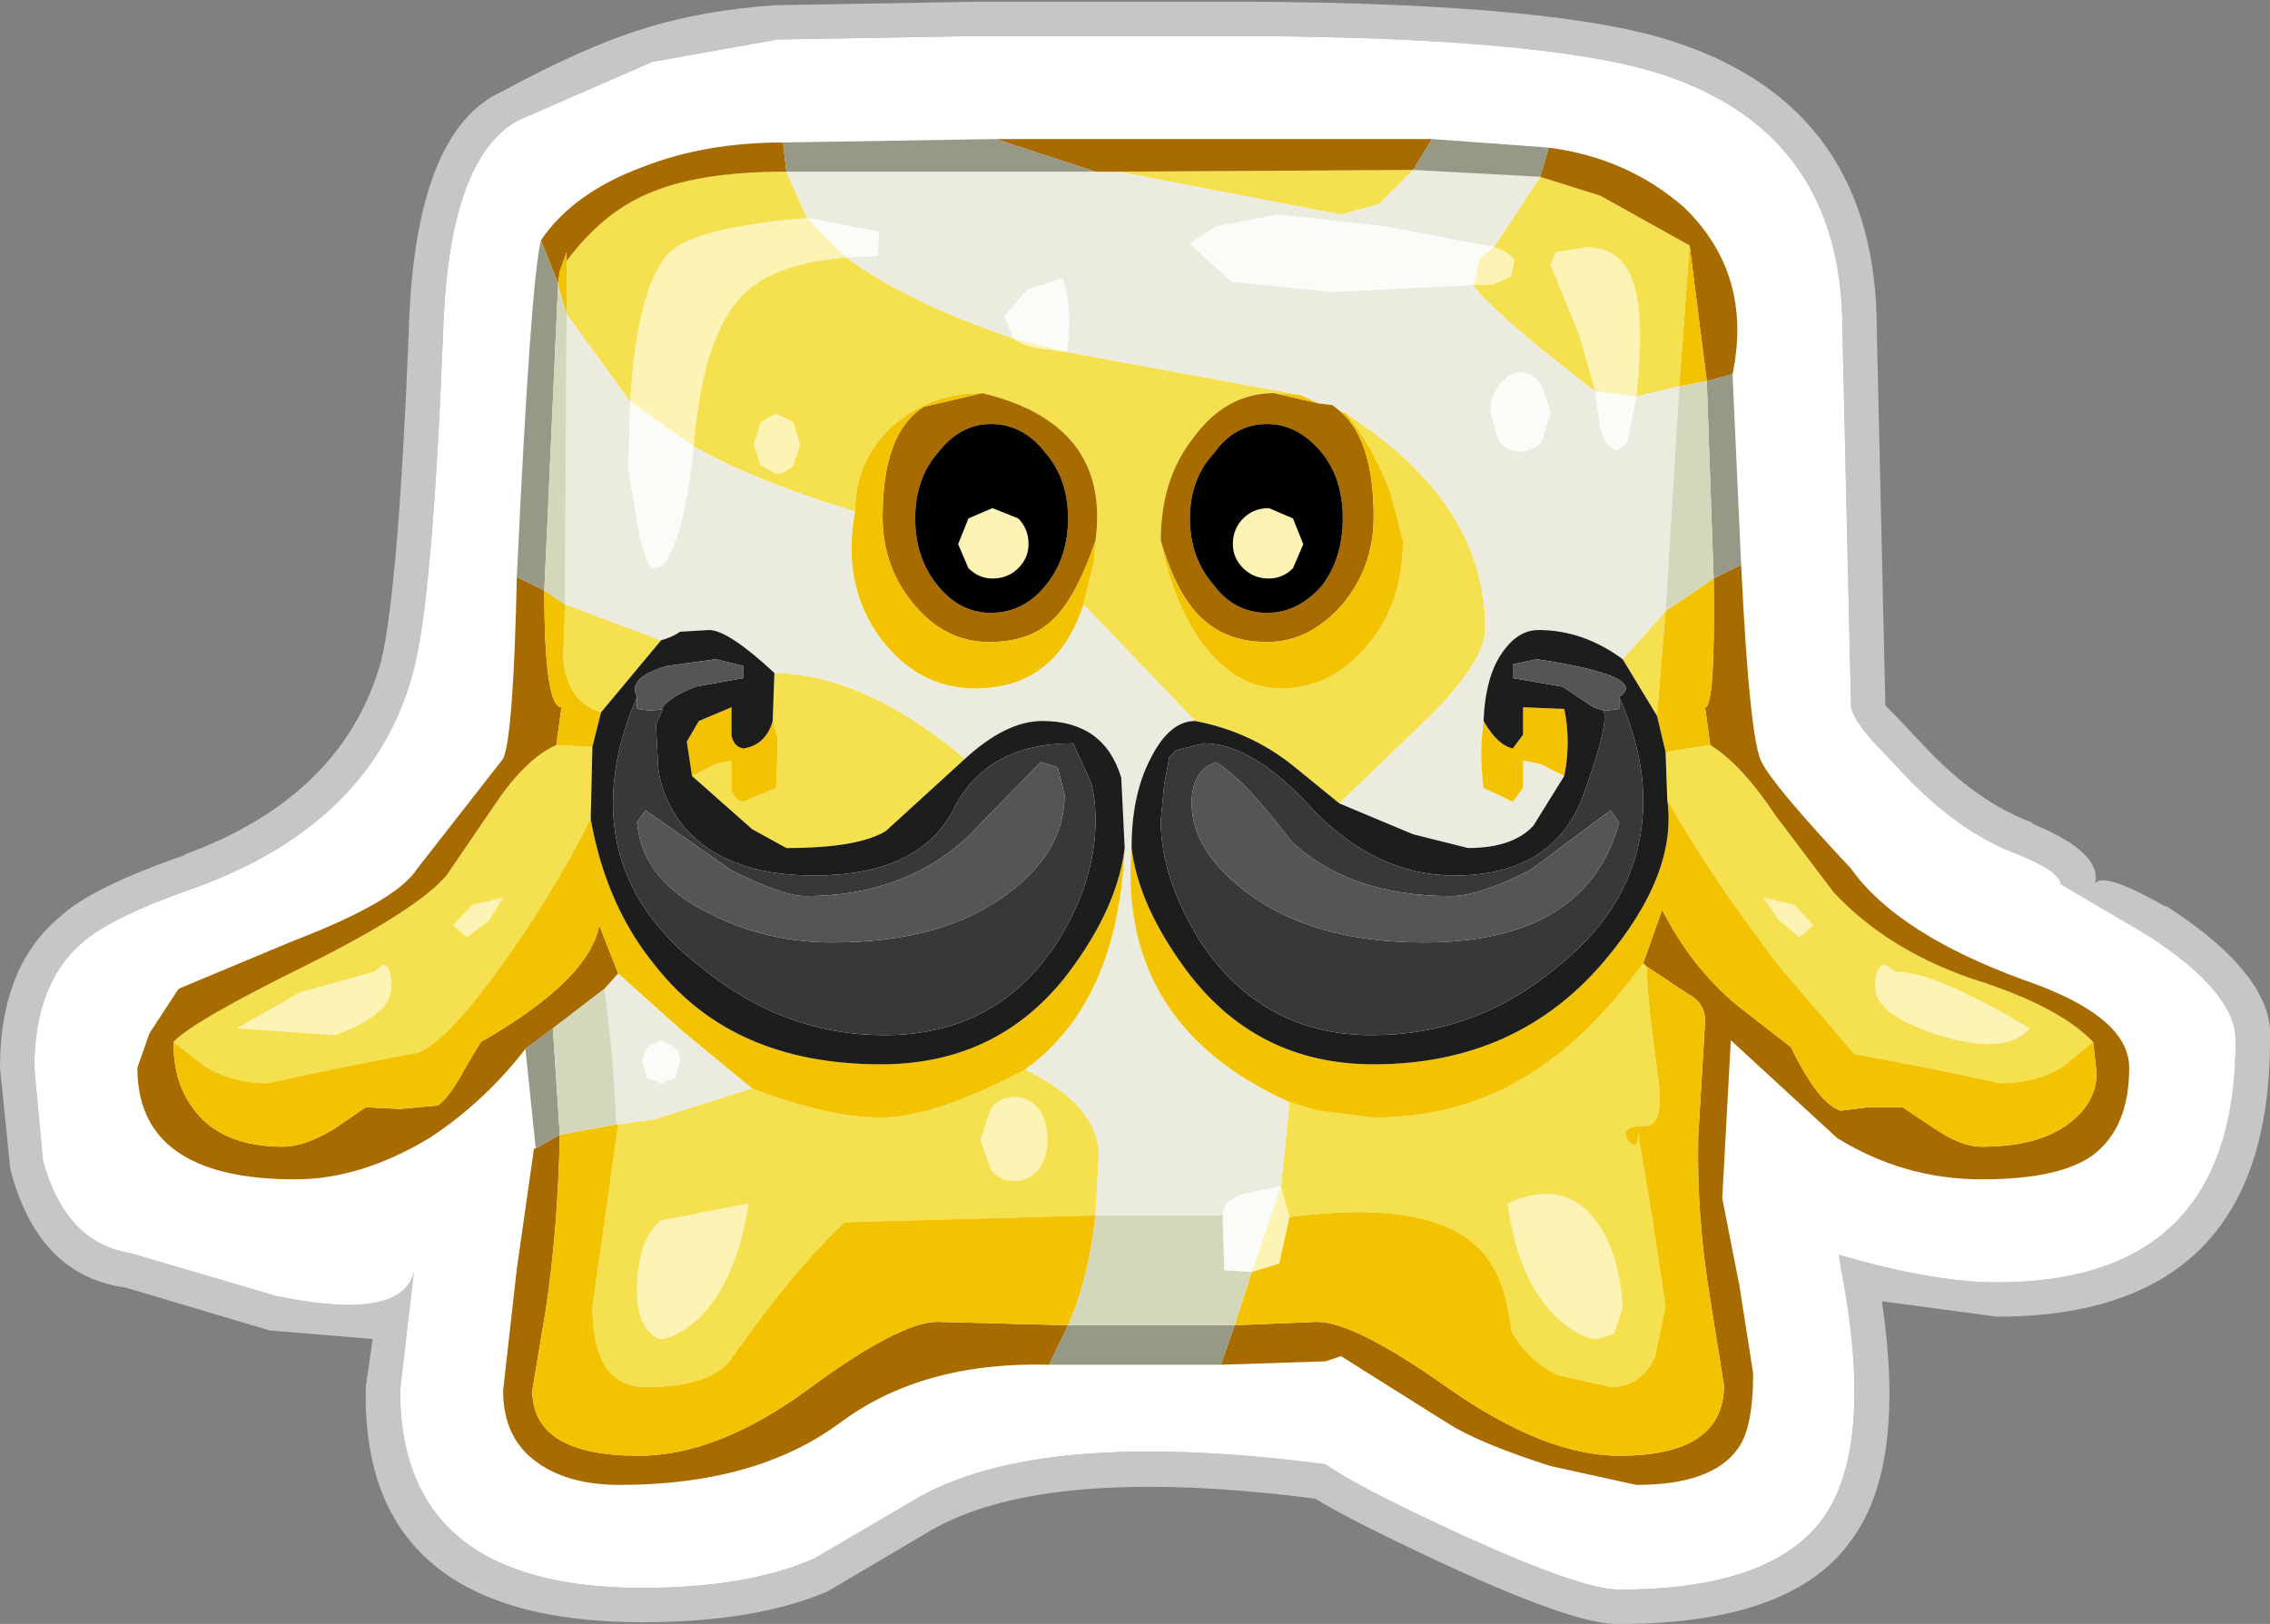 <?xml version="1.0" encoding="UTF-8" standalone="no"?>
<svg xmlns:ffdec="https://www.free-decompiler.com/flash" xmlns:xlink="http://www.w3.org/1999/xlink" ffdec:objectType="shape" height="47.3px" width="66.1px" xmlns="http://www.w3.org/2000/svg">
  <rect width="100%" height="100%" fill="#808080" stroke="none"/>
  <g transform="matrix(1.0, 0.0, 0.0, 1.0, 33.0, 23.65)">
    <path d="M-4.55 -22.6 L-10.35 -22.5 -14.0 -21.85 -17.9 -20.15 Q-19.95 -19.05 -20.1 -13.9 -20.4 -6.3 -20.95 -4.15 -22.1 0.3 -27.3 2.2 -29.75 3.05 -30.6 3.8 -32.0 5.0 -32.0 7.45 L-31.75 10.15 Q-31.1 12.55 -29.2 12.85 L-24.95 14.1 Q-21.3 14.85 -20.95 13.4 L-21.35 16.85 Q-21.35 22.6 -14.3 22.6 -11.25 22.6 -9.3 21.75 L-6.4 20.05 Q-2.8 17.9 5.6 19.0 6.5 19.65 9.55 21.05 13.05 22.65 14.15 22.65 18.6 22.65 20.1 20.55 21.6 18.4 20.6 13.25 L20.55 12.9 Q23.3 13.7 25.15 13.7 32.1 13.7 32.1 6.65 32.1 5.25 29.55 3.6 L27.0 2.1 Q27.0 1.75 25.8 1.25 24.0 0.6 22.3 -1.25 L21.5 -2.1 Q20.9 -2.8 20.9 -3.1 L20.65 -14.05 Q20.65 -19.7 15.5 -21.45 12.25 -22.55 3.4 -22.6 L2.55 -22.6 -4.55 -22.6 M-4.55 -23.6 L2.55 -23.6 2.6 -23.6 3.4 -23.6 Q12.5 -23.55 15.85 -22.4 21.65 -20.45 21.65 -14.05 L21.9 -3.1 22.25 -2.75 23.0 -1.95 23.05 -1.9 Q24.55 -0.3 26.15 0.3 L26.2 0.35 Q28.25 1.2 28.0 2.1 28.2 1.7 30.05 2.75 L30.1 2.75 Q33.25 4.8 33.1 6.65 33.1 14.7 25.15 14.7 L21.8 14.25 Q22.5 19.0 20.95 21.15 19.25 23.65 14.15 23.65 12.95 23.7 9.15 21.95 6.35 20.65 5.3 20.0 -2.5 19.0 -5.85 20.9 L-8.9 22.7 Q-11.0 23.6 -14.3 23.6 -22.45 23.6 -22.35 16.85 L-22.35 16.75 -22.15 15.35 -25.15 15.1 -29.35 13.85 Q-31.9 13.5 -32.7 10.4 L-33.0 7.45 Q-33.0 4.5 -31.25 3.05 -30.35 2.2 -27.6 1.25 L-27.65 1.25 Q-23.0 -0.45 -21.9 -4.4 -21.4 -6.5 -21.1 -13.9 -20.95 -19.85 -18.35 -21.0 -15.95 -22.3 -14.3 -22.8 -12.6 -23.35 -10.4 -23.5 L-10.35 -23.5 -4.55 -23.6" fill="#c6c6c6" fill-rule="evenodd" stroke="none"/>
    <path d="M-4.55 -22.6 L2.55 -22.6 3.4 -22.6 Q12.25 -22.55 15.5 -21.45 20.65 -19.7 20.65 -14.05 L20.9 -3.1 Q20.9 -2.8 21.5 -2.1 L22.3 -1.25 Q24.0 0.6 25.8 1.25 27.0 1.75 27.0 2.1 L29.55 3.6 Q32.1 5.25 32.1 6.65 32.1 13.7 25.15 13.7 23.3 13.7 20.55 12.9 L20.6 13.25 Q21.6 18.4 20.1 20.55 18.6 22.65 14.15 22.65 13.05 22.65 9.55 21.05 6.5 19.65 5.6 19.0 -2.8 17.9 -6.4 20.05 L-9.3 21.75 Q-11.25 22.6 -14.3 22.6 -21.35 22.6 -21.35 16.85 L-20.95 13.4 Q-21.3 14.85 -24.95 14.1 L-29.2 12.85 Q-31.1 12.55 -31.75 10.15 L-32.0 7.45 Q-32.0 5.0 -30.6 3.8 -29.75 3.05 -27.3 2.2 -22.1 0.3 -20.95 -4.15 -20.4 -6.3 -20.1 -13.9 -19.95 -19.05 -17.9 -20.15 L-14.0 -21.85 -10.35 -22.5 -4.55 -22.6" fill="#ffffff" fill-rule="evenodd" stroke="none"/>
    <path d="M10.5 -16.45 Q11.0 -16.3 11.1 -16.05 L11.0 -15.6 10.45 -15.35 9.9 -15.35 10.1 -16.15 10.5 -16.45 M13.45 -12.25 L13.0 -13.85 12.15 -15.95 12.3 -16.3 13.2 -16.45 Q14.2 -16.45 14.55 -15.45 14.9 -14.5 14.65 -12.1 L13.45 -12.25 M4.95 -7.8 L4.65 -7.1 Q4.35 -6.8 3.95 -6.8 3.5 -6.8 3.2 -7.1 2.9 -7.4 2.9 -7.8 2.9 -8.25 3.2 -8.55 3.5 -8.85 3.95 -8.85 L4.65 -8.55 4.95 -7.8 M26.1 6.3 Q25.45 7.1 23.45 6.5 21.6 5.9 21.6 5.1 21.6 4.45 21.9 4.45 L22.2 4.65 Q23.35 4.65 26.1 6.3 M18.35 2.5 L19.25 2.7 19.8 3.3 19.4 3.65 18.8 3.15 18.35 2.5 M10.9 11.4 Q12.8 10.55 13.75 12.35 14.2 13.3 14.25 14.45 L14.0 15.2 13.5 15.35 Q13.05 15.35 12.35 14.75 11.2 13.65 10.9 11.4 M4.3 10.9 L4.55 11.8 4.25 13.15 3.45 13.4 4.3 10.9 M-9.5 -17.3 L-8.35 -16.15 Q-10.1 -16.0 -10.95 -15.4 -12.5 -14.4 -12.8 -10.65 L-14.65 -11.95 Q-14.45 -15.4 -13.45 -16.35 -12.6 -17.05 -9.5 -17.3 M-3.5 -13.8 L-1.95 -13.4 -2.75 -13.5 Q-3.3 -13.6 -3.5 -13.8 M-9.7 -10.7 L-9.9 -10.1 Q-10.15 -9.85 -10.4 -9.85 L-10.85 -10.1 -11.05 -10.7 -10.85 -11.35 -10.4 -11.6 -9.9 -11.35 -9.7 -10.7 M-3.05 -7.8 Q-3.05 -7.4 -3.35 -7.1 -3.65 -6.8 -4.1 -6.8 -4.5 -6.8 -4.8 -7.1 L-5.1 -7.8 -4.8 -8.55 -4.1 -8.85 -3.35 -8.55 Q-3.05 -8.25 -3.05 -7.8 M-2.5 9.55 Q-2.5 10.05 -2.75 10.4 -3.05 10.75 -3.45 10.75 -3.9 10.75 -4.15 10.4 L-4.45 9.55 -4.15 8.65 Q-3.9 8.3 -3.45 8.3 -3.05 8.3 -2.75 8.65 -2.5 9.0 -2.5 9.55 M-18.35 2.5 L-18.75 3.15 -19.4 3.65 -19.8 3.3 -19.25 2.7 -18.35 2.5 M-11.2 11.4 Q-11.55 13.65 -12.65 14.75 -13.35 15.35 -13.8 15.35 -14.45 15.05 -14.45 13.95 -14.45 12.45 -13.75 11.9 L-11.2 11.4 M-26.1 6.3 L-24.25 5.25 -22.1 4.65 -21.85 4.45 Q-21.6 4.45 -21.6 5.1 -21.6 5.9 -23.25 6.5 L-26.1 6.3" fill="#fcf3b4" fill-rule="evenodd" stroke="none"/>
    <path d="M9.9 -15.35 L10.45 -15.35 11.0 -15.6 11.1 -16.05 Q11.0 -16.3 10.5 -16.45 L11.85 -18.5 13.6 -17.95 16.2 -16.5 15.9 -12.4 14.65 -12.1 Q14.9 -14.5 14.55 -15.45 14.2 -16.45 13.2 -16.45 L12.3 -16.3 12.15 -15.95 13.0 -13.85 13.45 -12.25 Q10.45 -14.55 9.9 -15.35 M8.15 -18.7 L7.15 -17.7 6.05 -17.4 -0.45 -18.65 8.15 -18.7 M-10.1 -18.65 L-9.5 -17.3 Q-12.6 -17.05 -13.45 -16.35 -14.45 -15.4 -14.65 -11.95 L-16.5 -14.5 -16.5 -16.05 Q-15.45 -17.45 -14.15 -18.0 -12.7 -18.65 -10.1 -18.65 M-8.35 -16.15 Q-6.6 -14.85 -3.5 -13.8 -3.3 -13.6 -2.75 -13.5 L-1.95 -13.4 4.85 -12.15 4.1 -12.2 Q2.7 -12.2 1.75 -10.9 0.8 -9.7 0.8 -7.9 1.15 -6.15 1.95 -5.0 2.95 -3.6 4.3 -3.6 5.8 -3.6 6.85 -4.9 7.85 -6.1 7.85 -7.9 L7.5 -9.25 Q7.0 -10.6 6.2 -11.6 10.25 -9.0 10.25 -5.35 10.25 -4.45 8.75 -2.9 L6.0 -0.25 4.65 -1.35 Q3.4 -2.35 1.8 -2.65 L-1.45 -6.05 -1.15 -7.3 -1.1 -7.9 Q-0.65 -11.3 -4.4 -12.2 -5.95 -12.2 -7.05 -11.2 -8.1 -10.2 -8.1 -8.75 -11.05 -9.65 -12.8 -10.65 -12.5 -14.4 -10.95 -15.4 -10.1 -16.0 -8.35 -16.15 M14.25 -4.45 L15.5 -5.85 15.25 -2.8 14.25 -4.45 M15.55 -0.35 L15.5 -1.75 16.8 -1.95 Q17.7 -1.4 18.7 0.1 L20.4 2.35 Q21.95 4.0 24.4 4.85 26.95 5.65 27.95 6.7 L27.1 7.4 Q26.3 7.9 25.25 7.9 L23.1 7.45 21.0 7.05 18.85 4.55 Q16.75 1.8 15.55 -0.35 M14.85 4.4 L14.95 4.5 Q14.95 5.35 15.3 7.85 15.45 9.15 14.9 9.15 L14.7 9.15 Q14.2 9.2 14.4 9.55 14.7 9.95 14.7 9.35 L15.1 11.75 15.5 14.4 15.2 15.85 Q14.8 16.75 13.9 16.75 L12.35 16.4 Q11.45 15.95 11.0 15.1 10.85 13.6 10.15 12.8 8.75 11.25 4.55 11.8 L4.3 10.9 4.55 8.45 5.4 8.7 7.0 8.9 Q9.9 8.9 12.1 7.25 13.45 6.3 14.85 4.4 M26.1 6.3 Q23.35 4.65 22.2 4.65 L21.9 4.45 Q21.6 4.45 21.6 5.1 21.6 5.9 23.45 6.5 25.45 7.1 26.1 6.3 M18.35 2.5 L18.8 3.15 19.4 3.65 19.8 3.3 19.25 2.7 18.35 2.5 M10.9 11.4 Q11.2 13.65 12.35 14.75 13.05 15.35 13.5 15.35 L14.0 15.2 14.25 14.45 Q14.2 13.3 13.75 12.35 12.8 10.55 10.9 11.4 M-9.7 -10.7 L-9.9 -11.35 -10.4 -11.6 -10.85 -11.35 -11.05 -10.7 -10.85 -10.1 -10.4 -9.85 Q-10.15 -9.85 -9.9 -10.1 L-9.7 -10.7 M-16.55 -6.05 L-13.75 -5.0 -15.5 -2.9 Q-16.5 -3.2 -16.6 -4.5 L-16.55 -6.05 M-10.45 -4.05 Q-7.8 -4.0 -4.9 -1.55 L-7.2 0.55 Q-8.0 1.05 -10.1 1.05 L-11.1 0.5 -12.85 -1.05 -12.15 -1.4 -11.7 -1.5 -11.7 -0.7 Q-11.65 -0.35 -11.35 -0.3 L-10.4 -0.7 -10.35 -2.15 -10.5 -2.65 -10.45 -4.05 M-3.15 7.5 Q-1.1 8.5 -1.0 9.9 L-1.1 11.75 -8.4 11.95 Q-9.9 13.35 -11.65 15.85 -12.2 16.75 -14.2 16.75 -15.75 16.75 -15.75 14.4 L-15.35 11.6 -15.0 9.1 -13.95 8.95 -11.1 8.05 Q-8.9 8.9 -7.35 8.9 -5.8 8.9 -3.15 7.5 M-16.8 -1.95 L-15.75 -1.9 -15.8 0.2 Q-16.95 2.5 -18.6 4.75 -20.3 7.05 -21.05 7.05 L-23.1 7.45 -25.2 7.9 Q-26.25 7.9 -27.05 7.4 L-27.95 6.7 Q-27.4 6.1 -24.05 4.45 -20.85 2.85 -20.0 1.85 L-18.6 -0.2 Q-17.7 -1.55 -16.8 -1.95 M-2.5 9.55 Q-2.5 9.0 -2.75 8.65 -3.05 8.3 -3.45 8.3 -3.9 8.3 -4.15 8.65 L-4.45 9.55 -4.15 10.4 Q-3.9 10.75 -3.45 10.75 -3.05 10.75 -2.75 10.4 -2.5 10.05 -2.5 9.55 M-18.35 2.5 L-19.25 2.7 -19.8 3.3 -19.4 3.65 -18.75 3.15 -18.35 2.5 M-11.2 11.4 L-13.75 11.9 Q-14.45 12.45 -14.45 13.95 -14.45 15.05 -13.8 15.35 -13.35 15.35 -12.65 14.75 -11.55 13.65 -11.2 11.4 M-26.1 6.3 L-23.25 6.5 Q-21.6 5.9 -21.6 5.1 -21.6 4.45 -21.85 4.45 L-22.1 4.65 -24.25 5.25 -26.1 6.3" fill="#f5e050" fill-rule="evenodd" stroke="none"/>
    <path d="M9.9 -15.35 Q10.45 -14.55 13.45 -12.25 L13.6 -11.2 Q13.75 -10.65 14.0 -10.55 14.2 -10.5 14.4 -10.85 L14.65 -12.1 15.9 -12.4 15.5 -5.85 14.25 -4.45 Q13.1 -5.3 11.8 -5.3 11.2 -5.3 10.75 -4.65 10.25 -3.95 10.2 -2.65 L10.15 -2.15 Q10.1 -1.45 10.2 -0.7 L11.05 -0.3 11.35 -0.7 11.35 -1.5 11.85 -1.4 12.55 -1.05 11.65 0.4 Q11.05 1.05 9.75 1.05 L8.15 0.65 6.0 -0.25 8.75 -2.9 Q10.25 -4.45 10.25 -5.35 10.25 -9.0 6.2 -11.6 L6.05 -11.65 5.8 -11.85 5.4 -11.9 4.85 -12.15 -1.95 -13.4 Q-1.75 -14.45 -2.05 -15.55 L-3.1 -15.2 -3.75 -14.45 -3.5 -13.8 Q-6.6 -14.85 -8.35 -16.15 L-7.45 -16.2 -7.4 -16.9 -9.5 -17.3 -10.1 -18.65 -1.1 -18.65 -0.45 -18.65 6.05 -17.4 7.15 -17.7 8.15 -18.7 11.85 -18.5 10.5 -16.45 7.35 -17.05 4.2 -17.4 2.4 -17.05 1.65 -16.55 2.85 -15.45 5.8 -15.15 9.9 -15.35 M12.15 -11.65 L11.9 -12.4 Q11.65 -12.8 11.25 -12.8 10.9 -12.8 10.65 -12.4 10.4 -12.1 10.4 -11.65 L10.65 -10.8 Q10.9 -10.5 11.25 -10.5 11.65 -10.5 11.9 -10.8 L12.15 -11.65 M1.8 -2.65 Q1.05 -2.65 0.5 -1.55 -0.05 -0.5 -0.05 1.05 -0.45 6.2 4.55 8.45 L4.3 10.9 3.1 11.15 Q2.6 11.4 2.6 11.75 L-1.1 11.75 -1.0 9.9 Q-1.1 8.5 -3.15 7.5 -0.45 5.55 -0.25 1.05 L-0.35 -1.0 Q-0.85 -2.65 -2.65 -2.65 -3.7 -2.65 -4.9 -1.55 -7.8 -4.0 -10.45 -4.05 -11.8 -5.3 -12.35 -5.3 L-13.2 -5.25 Q-13.4 -5.1 -13.75 -5.0 L-16.55 -6.05 -16.5 -14.5 -14.65 -11.95 -14.7 -9.95 -14.4 -8.2 Q-14.2 -7.2 -14.0 -7.1 L-13.75 -7.15 Q-13.1 -7.8 -12.8 -10.65 -11.05 -9.65 -8.1 -8.75 -8.5 -6.6 -7.35 -5.05 -6.25 -3.6 -4.6 -3.6 -2.25 -3.6 -1.45 -6.05 L1.8 -2.65 M-15.0 9.1 L-15.05 9.1 Q-15.15 6.95 -15.4 5.15 L-15.0 4.7 -13.1 6.4 -11.1 8.05 -13.95 8.95 -15.0 9.1 M-13.2 7.25 Q-13.2 7.0 -13.35 6.85 L-13.75 6.65 -14.15 6.85 -14.3 7.25 -14.15 7.75 -13.75 7.9 -13.35 7.75 -13.2 7.25" fill="#ebecdf" fill-rule="evenodd" stroke="none"/>
    <path d="M10.5 -16.45 L10.1 -16.15 9.9 -15.35 5.8 -15.15 2.85 -15.45 1.65 -16.55 2.4 -17.05 4.2 -17.4 7.35 -17.05 10.5 -16.45 M12.15 -11.65 L11.9 -10.8 Q11.65 -10.5 11.25 -10.5 10.9 -10.5 10.65 -10.8 L10.4 -11.65 Q10.4 -12.1 10.65 -12.4 10.9 -12.8 11.25 -12.8 11.65 -12.8 11.9 -12.4 L12.15 -11.65 M-9.5 -17.3 L-7.4 -16.9 -7.45 -16.2 -8.35 -16.15 -9.5 -17.3 M-3.5 -13.8 L-3.75 -14.45 -3.1 -15.2 -2.05 -15.55 Q-1.75 -14.45 -1.95 -13.4 L-3.5 -13.8 M14.65 -12.1 L14.4 -10.85 Q14.2 -10.5 14.0 -10.55 13.75 -10.65 13.6 -11.2 L13.45 -12.25 14.65 -12.1 M2.6 11.75 Q2.6 11.4 3.1 11.15 L4.3 10.9 3.45 13.4 2.65 13.35 2.6 11.75 M-14.65 -11.95 L-12.8 -10.65 Q-13.1 -7.8 -13.75 -7.15 L-14.0 -7.1 Q-14.2 -7.2 -14.4 -8.2 L-14.7 -9.95 -14.65 -11.95 M-13.2 7.25 L-13.35 7.75 -13.75 7.9 -14.15 7.75 -14.3 7.25 -14.15 6.85 -13.75 6.65 -13.35 6.85 Q-13.2 7.0 -13.2 7.25" fill="#fbfcf8" fill-rule="evenodd" stroke="none"/>
    <path d="M16.2 -16.5 L13.6 -17.95 11.85 -18.5 12.1 -19.35 Q14.4 -19.05 16.05 -17.6 18.05 -15.65 17.45 -12.75 L16.7 -12.55 16.2 -16.5 M-0.45 -18.65 L-1.1 -18.65 -4.0 -19.6 8.7 -19.6 8.15 -18.7 -0.45 -18.65 M5.4 -11.9 L5.8 -11.85 6.05 -11.65 Q7.0 -10.8 7.0 -8.6 7.0 -7.1 6.05 -6.0 5.1 -4.95 3.9 -4.95 2.8 -4.95 2.1 -5.55 1.3 -6.2 0.8 -7.9 0.8 -9.7 1.75 -10.9 2.7 -12.2 4.1 -12.2 L5.4 -11.9 M6.1 -8.55 Q6.1 -9.7 5.5 -10.45 4.8 -11.3 3.9 -11.3 2.95 -11.3 2.35 -10.45 1.65 -9.7 1.65 -8.55 1.65 -7.4 2.35 -6.6 2.95 -5.8 3.9 -5.8 4.8 -5.8 5.5 -6.6 6.1 -7.4 6.1 -8.55 M16.9 -6.8 L17.7 -7.2 Q17.95 -2.05 18.3 -1.45 18.65 -0.75 20.9 1.65 22.25 3.55 25.95 4.9 29.0 5.95 29.0 7.45 29.0 9.15 28.0 9.95 27.05 10.7 24.7 10.7 22.45 10.7 20.5 9.5 L17.4 6.65 17.15 11.25 17.65 13.8 18.05 16.35 Q18.05 17.95 17.6 18.55 16.85 19.6 14.65 19.6 L12.15 19.05 Q10.1 18.4 9.15 17.8 L6.05 15.85 5.6 16.0 2.55 16.1 2.95 14.95 5.35 14.85 Q6.45 14.85 9.2 16.8 12.0 18.75 14.15 18.75 17.2 18.75 17.2 16.7 L16.8 14.2 Q16.4 11.8 16.45 9.45 L16.65 6.1 Q16.65 5.55 16.15 5.3 L14.95 4.5 14.85 4.4 15.4 2.85 Q16.35 4.7 17.8 5.8 L19.15 6.85 Q19.95 8.5 20.6 8.7 L21.4 8.6 22.4 8.6 23.3 9.2 Q24.1 9.75 24.7 9.75 26.55 9.75 27.45 8.9 28.05 8.35 28.05 7.6 L27.95 6.7 Q26.95 5.65 24.4 4.85 21.95 4.0 20.4 2.35 L18.7 0.1 Q17.7 -1.4 16.8 -1.95 L16.65 -3.05 Q16.95 -3.05 16.9 -6.8 M-1.9 14.95 L-2.45 16.1 Q-6.15 16.0 -8.55 17.8 -11.0 19.6 -14.95 19.6 -16.45 19.6 -17.35 18.95 -18.35 18.25 -18.35 16.85 L-17.95 13.3 -17.45 9.8 -17.4 9.8 -16.7 9.4 Q-16.75 12.1 -17.1 14.45 L-17.5 16.85 Q-17.5 18.75 -14.4 18.75 -12.1 18.75 -9.45 16.8 -6.8 14.85 -5.7 14.85 L-1.9 14.95 M-17.25 -16.65 Q-16.3 -18.05 -14.25 -18.8 -12.45 -19.5 -10.2 -19.5 L-10.1 -18.65 Q-12.7 -18.65 -14.15 -18.0 -15.45 -17.45 -16.5 -16.05 L-16.5 -16.3 -16.7 -15.75 -16.75 -15.4 -17.25 -16.65 M-16.9 6.3 L-17.7 6.9 Q-18.9 8.45 -20.5 9.5 -22.5 10.7 -24.4 10.7 -29.0 10.7 -29.0 7.45 L-28.65 6.45 -27.8 5.15 -24.45 3.75 Q-21.45 2.6 -20.85 1.65 L-18.35 -1.55 Q-18.05 -2.2 -17.95 -6.85 L-17.15 -6.45 Q-17.15 -3.05 -16.65 -3.05 L-16.8 -1.95 Q-17.7 -1.55 -18.6 -0.2 L-20.0 1.85 Q-20.85 2.85 -24.05 4.45 -27.4 6.1 -27.95 6.7 -27.95 7.85 -27.4 8.6 -26.6 9.75 -24.75 9.75 -24.15 9.75 -23.3 9.25 L-22.35 8.6 -21.35 8.65 -20.25 8.55 Q-19.9 8.3 -19.45 7.45 L-19.0 6.7 Q-15.85 4.9 -15.55 3.3 L-15.0 4.7 -15.4 5.15 -16.9 6.3 M-1.9 -8.55 Q-1.9 -9.7 -2.55 -10.45 -3.2 -11.3 -4.15 -11.3 -5.05 -11.3 -5.7 -10.45 -6.35 -9.7 -6.35 -8.55 -6.35 -7.4 -5.7 -6.6 -5.05 -5.8 -4.15 -5.8 -3.2 -5.8 -2.55 -6.6 -1.9 -7.4 -1.9 -8.55 M-4.4 -12.2 Q-0.65 -11.3 -1.1 -7.9 -1.7 -6.15 -2.4 -5.55 -3.05 -4.95 -4.2 -4.95 -5.45 -4.95 -6.35 -6.0 -7.3 -7.1 -7.3 -8.6 -7.3 -11.05 -6.1 -11.8 L-4.4 -12.2" fill="#a86b00" fill-rule="evenodd" stroke="none"/>
    <path d="M16.7 -12.55 L17.45 -12.75 17.7 -7.2 16.9 -6.8 16.7 -12.55 M12.1 -19.35 L11.85 -18.5 8.15 -18.7 8.7 -19.6 12.1 -19.35 M-1.1 -18.65 L-10.1 -18.65 -10.2 -19.5 -4.0 -19.6 -1.1 -18.65 M2.95 14.95 L2.55 16.1 -2.45 16.1 -1.9 14.95 2.95 14.95 M-16.7 9.4 L-17.4 9.8 -17.7 6.9 -16.9 6.3 -16.7 9.4 M-17.25 -16.65 L-16.75 -15.4 -16.75 -15.35 -17.15 -6.45 -17.95 -6.85 Q-17.55 -15.4 -17.25 -16.65" fill="#989886" fill-rule="evenodd" stroke="none"/>
    <path d="M15.9 -12.4 L16.2 -16.5 16.7 -12.55 15.9 -12.4 M4.85 -12.15 L5.4 -11.9 4.1 -12.2 4.85 -12.15 M6.05 -11.65 L6.2 -11.6 Q7.0 -10.6 7.5 -9.25 L7.85 -7.9 Q7.85 -6.1 6.85 -4.9 5.8 -3.6 4.3 -3.6 2.95 -3.6 1.95 -5.0 1.15 -6.15 0.8 -7.9 1.3 -6.2 2.1 -5.55 2.8 -4.95 3.9 -4.95 5.1 -4.95 6.05 -6.0 7.0 -7.1 7.0 -8.6 7.0 -10.8 6.05 -11.65 M12.55 -1.05 L11.85 -1.4 11.35 -1.5 11.35 -0.7 11.05 -0.3 10.2 -0.7 Q10.1 -1.45 10.15 -2.15 L10.2 -2.65 Q10.6 -1.95 11.05 -1.85 L11.35 -2.25 11.35 -3.05 12.55 -3.0 Q12.75 -2.05 12.55 -1.05 M-0.05 1.05 Q0.15 2.7 1.5 4.55 3.55 7.35 7.0 7.35 11.2 7.35 13.75 4.3 15.85 1.8 15.55 -0.35 16.75 1.8 18.85 4.55 L21.0 7.05 23.1 7.45 25.25 7.9 Q26.3 7.9 27.1 7.4 L27.95 6.7 28.05 7.6 Q28.05 8.35 27.45 8.9 26.55 9.75 24.7 9.75 24.1 9.75 23.3 9.2 L22.4 8.6 21.4 8.6 20.6 8.7 Q19.95 8.5 19.15 6.85 L17.8 5.8 Q16.35 4.7 15.4 2.85 L14.85 4.4 Q13.45 6.3 12.1 7.25 9.9 8.9 7.0 8.9 L5.4 8.7 4.55 8.45 Q-0.45 6.2 -0.05 1.05 M15.5 -1.75 L15.25 -2.8 15.5 -5.85 16.9 -6.8 Q16.95 -3.05 16.65 -3.05 L16.8 -1.95 15.5 -1.75 M14.95 4.5 L16.15 5.3 Q16.65 5.55 16.65 6.1 L16.45 9.45 Q16.4 11.8 16.8 14.2 L17.2 16.7 Q17.2 18.75 14.15 18.75 12.0 18.75 9.2 16.8 6.45 14.85 5.35 14.85 L2.95 14.95 3.45 13.4 4.25 13.15 4.55 11.8 Q8.75 11.25 10.15 12.8 10.85 13.6 11.0 15.1 11.45 15.95 12.35 16.4 L13.9 16.75 Q14.8 16.75 15.2 15.85 L15.5 14.4 15.1 11.75 14.7 9.35 Q14.7 9.95 14.4 9.55 14.2 9.2 14.7 9.15 L14.9 9.15 Q15.45 9.15 15.3 7.85 14.95 5.35 14.95 4.5 M-1.1 11.75 Q-1.3 13.6 -1.9 14.95 L-5.7 14.85 Q-6.8 14.85 -9.45 16.8 -12.1 18.75 -14.4 18.75 -17.5 18.75 -17.5 16.85 L-17.1 14.45 Q-16.75 12.1 -16.7 9.4 L-15.05 9.1 -15.0 9.1 -15.35 11.6 -15.75 14.4 Q-15.75 16.75 -14.2 16.75 -12.2 16.75 -11.65 15.85 -9.9 13.35 -8.4 11.95 L-1.1 11.75 M-16.75 -15.4 L-16.7 -15.75 -16.5 -16.3 -16.5 -16.05 -16.5 -14.5 -16.75 -15.35 -16.75 -15.4 M-0.25 1.05 Q-0.45 5.55 -3.15 7.5 -5.8 8.9 -7.35 8.9 -8.9 8.9 -11.1 8.05 L-13.1 6.4 -15.0 4.7 -15.55 3.3 Q-15.85 4.9 -19.0 6.7 L-19.45 7.45 Q-19.9 8.3 -20.25 8.55 L-21.35 8.65 -22.35 8.6 -23.3 9.25 Q-24.15 9.75 -24.75 9.75 -26.6 9.75 -27.4 8.6 -27.95 7.85 -27.95 6.7 L-27.05 7.4 Q-26.25 7.9 -25.2 7.9 L-23.1 7.45 -21.05 7.05 Q-20.3 7.05 -18.6 4.75 -16.95 2.5 -15.8 0.2 -15.35 2.75 -13.9 4.5 -11.65 7.35 -7.35 7.35 -3.8 7.35 -1.75 4.5 -0.45 2.7 -0.25 1.05 M-16.8 -1.95 L-16.65 -3.05 Q-17.15 -3.05 -17.15 -6.45 L-16.55 -6.05 -16.6 -4.5 Q-16.5 -3.2 -15.5 -2.9 L-15.75 -1.9 -16.8 -1.95 M-12.85 -1.05 L-13.0 -2.05 -12.65 -2.65 -11.7 -3.05 -11.7 -2.25 Q-11.65 -1.9 -11.35 -1.85 -10.7 -1.95 -10.5 -2.65 L-10.35 -2.15 -10.4 -0.7 -11.35 -0.3 Q-11.65 -0.35 -11.7 -0.7 L-11.7 -1.5 -12.15 -1.4 -12.85 -1.05 M-1.1 -7.9 L-1.15 -7.3 -1.45 -6.05 Q-2.25 -3.6 -4.6 -3.6 -6.25 -3.6 -7.35 -5.05 -8.5 -6.6 -8.1 -8.75 -8.1 -10.2 -7.05 -11.2 -5.95 -12.2 -4.4 -12.2 L-6.1 -11.8 Q-7.3 -11.05 -7.3 -8.6 -7.3 -7.1 -6.35 -6.0 -5.45 -4.95 -4.2 -4.95 -3.05 -4.95 -2.4 -5.55 -1.7 -6.15 -1.1 -7.9" fill="#f3c200" fill-rule="evenodd" stroke="none"/>
    <path d="M15.5 -5.85 L15.9 -12.4 16.7 -12.55 16.9 -6.8 15.5 -5.85 M3.45 13.4 L2.95 14.95 -1.9 14.95 Q-1.3 13.6 -1.1 11.75 L2.6 11.75 2.65 13.35 3.45 13.4 M-16.75 -15.35 L-16.5 -14.5 -16.55 -6.05 -17.15 -6.45 -16.75 -15.35 M-15.05 9.1 L-16.7 9.4 -16.9 6.3 -15.4 5.15 Q-15.15 6.95 -15.05 9.1" fill="#d5d7bb" fill-rule="evenodd" stroke="none"/>
    <path d="M6.1 -8.55 Q6.1 -7.4 5.5 -6.6 4.8 -5.8 3.9 -5.8 2.95 -5.8 2.35 -6.6 1.65 -7.4 1.65 -8.55 1.65 -9.7 2.35 -10.45 2.95 -11.3 3.9 -11.3 4.8 -11.3 5.5 -10.45 6.1 -9.7 6.1 -8.55 M4.95 -7.8 L4.65 -8.55 3.95 -8.85 Q3.5 -8.85 3.2 -8.55 2.9 -8.25 2.9 -7.8 2.9 -7.4 3.2 -7.1 3.5 -6.8 3.95 -6.8 4.35 -6.8 4.65 -7.1 L4.95 -7.8 M-1.9 -8.55 Q-1.9 -7.4 -2.55 -6.6 -3.2 -5.8 -4.15 -5.8 -5.05 -5.8 -5.7 -6.6 -6.35 -7.4 -6.35 -8.55 -6.35 -9.7 -5.7 -10.45 -5.05 -11.3 -4.15 -11.3 -3.2 -11.3 -2.55 -10.45 -1.9 -9.7 -1.9 -8.55 M-3.05 -7.8 Q-3.05 -8.25 -3.35 -8.55 L-4.1 -8.85 -4.8 -8.55 -5.1 -7.8 -4.8 -7.1 Q-4.5 -6.8 -4.1 -6.8 -3.65 -6.8 -3.35 -7.1 -3.05 -7.4 -3.05 -7.8" fill="#000000" fill-rule="evenodd" stroke="none"/>
    <path d="M6.0 -0.25 L8.15 0.65 9.75 1.05 Q11.05 1.05 11.65 0.4 L12.55 -1.05 Q12.75 -2.05 12.55 -3.0 L11.35 -3.05 11.35 -2.25 11.05 -1.85 Q10.6 -1.95 10.2 -2.65 10.25 -3.95 10.75 -4.65 11.2 -5.3 11.8 -5.3 13.1 -5.3 14.25 -4.45 L15.25 -2.8 15.5 -1.75 15.55 -0.35 Q15.85 1.8 13.75 4.3 11.2 7.35 7.0 7.35 3.55 7.35 1.5 4.55 0.15 2.7 -0.05 1.05 -0.05 -0.5 0.5 -1.55 1.05 -2.65 1.8 -2.65 3.4 -2.35 4.65 -1.35 L6.0 -0.25 M13.7 -2.95 Q13.85 -2.5 13.05 -0.35 12.15 1.85 9.35 1.85 7.1 1.85 5.25 -0.05 3.5 -2.0 2.05 -2.0 L1.25 -1.8 1.05 -1.6 0.9 -0.8 0.8 0.25 Q0.8 1.95 2.0 3.85 3.8 6.5 6.95 6.5 9.95 6.5 12.3 4.55 14.85 2.55 14.85 -0.35 14.85 -1.75 14.15 -3.35 15.05 -3.95 11.75 -4.45 L11.05 -4.3 11.05 -3.9 12.5 -3.65 13.4 -3.05 13.7 -2.95 M-13.75 -5.0 Q-13.4 -5.1 -13.2 -5.25 L-12.35 -5.3 Q-11.8 -5.3 -10.45 -4.05 L-10.5 -2.65 Q-10.7 -1.95 -11.35 -1.85 -11.65 -1.9 -11.7 -2.25 L-11.7 -3.05 -12.65 -2.65 -13.0 -2.05 -12.85 -1.05 -11.1 0.5 -10.1 1.05 Q-8.0 1.05 -7.2 0.55 L-4.9 -1.55 Q-3.7 -2.65 -2.65 -2.65 -0.85 -2.65 -0.35 -1.0 L-0.25 1.05 Q-0.45 2.7 -1.75 4.5 -3.8 7.35 -7.35 7.35 -11.65 7.35 -13.9 4.5 -15.35 2.75 -15.8 0.2 L-15.75 -1.9 -15.5 -2.9 -13.75 -5.0 M-13.7 -3.0 L-13.7 -3.05 Q-13.5 -3.35 -12.75 -3.65 L-11.35 -3.9 -11.35 -4.25 -12.15 -4.45 -13.6 -4.25 Q-14.75 -3.9 -14.45 -3.35 -15.15 -1.75 -15.15 -0.25 -15.15 2.55 -12.55 4.55 -10.15 6.5 -7.25 6.5 -4.0 6.5 -2.25 3.85 -1.1 2.05 -1.1 0.25 -1.1 -0.45 -1.25 -0.9 L-1.75 -2.0 Q-4.3 -2.0 -5.25 -0.05 -6.25 1.85 -9.3 1.85 -11.95 1.85 -13.15 0.35 -13.85 -0.6 -13.85 -1.6 L-13.9 -2.55 -13.7 -3.0" fill="#1d1d1d" fill-rule="evenodd" stroke="none"/>
    <path d="M2.4 -1.45 Q1.7 -1.2 1.7 -0.25 1.7 1.1 3.25 2.3 5.2 3.8 8.45 3.8 13.2 3.8 14.15 0.3 L13.9 -0.05 11.55 1.7 Q10.05 2.45 9.25 2.45 6.3 2.45 4.6 0.85 3.2 -1.0 2.4 -1.45 M14.15 -3.35 Q14.85 -1.75 14.85 -0.35 14.85 2.55 12.3 4.55 9.95 6.5 6.95 6.5 3.8 6.5 2.0 3.85 0.8 1.95 0.8 0.25 L0.9 -0.8 1.05 -1.6 1.25 -1.8 2.05 -2.0 Q3.5 -2.0 5.25 -0.05 7.1 1.85 9.35 1.85 12.15 1.85 13.05 -0.35 13.85 -2.5 13.7 -2.95 L13.75 -2.95 14.15 -3.0 14.15 -3.35 M-14.45 -3.35 L-14.45 -3.0 -14.05 -2.95 -13.7 -3.0 -13.9 -2.55 -13.85 -1.6 Q-13.85 -0.6 -13.15 0.35 -11.95 1.85 -9.3 1.85 -6.25 1.85 -5.25 -0.05 -4.3 -2.0 -1.75 -2.0 L-1.25 -0.9 Q-1.1 -0.45 -1.1 0.25 -1.1 2.05 -2.25 3.85 -4.0 6.5 -7.25 6.5 -10.15 6.5 -12.55 4.55 -15.15 2.55 -15.15 -0.25 -15.15 -1.75 -14.45 -3.35 M-2.7 -1.45 L-4.85 0.75 Q-6.7 2.45 -9.55 2.45 -10.2 2.45 -11.7 1.7 L-14.2 -0.05 -14.45 0.3 Q-14.3 2.0 -12.35 2.95 -10.7 3.8 -8.75 3.8 -5.45 3.8 -3.55 2.3 -2.0 1.1 -2.0 -0.5 L-2.2 -1.3 -2.7 -1.45" fill="#383838" fill-rule="evenodd" stroke="none"/>
    <path d="M2.4 -1.45 Q3.2 -1.0 4.6 0.85 6.3 2.45 9.25 2.45 10.05 2.45 11.55 1.7 L13.9 -0.05 14.15 0.3 Q13.2 3.8 8.45 3.8 5.2 3.8 3.25 2.3 1.7 1.1 1.7 -0.25 1.7 -1.2 2.4 -1.45 M13.7 -2.95 L13.4 -3.05 12.5 -3.65 11.05 -3.9 11.05 -4.3 11.75 -4.45 Q15.05 -3.95 14.15 -3.35 L14.15 -3.0 13.75 -2.95 13.7 -2.95 M-14.45 -3.35 Q-14.75 -3.9 -13.6 -4.25 L-12.15 -4.45 -11.35 -4.25 -11.35 -3.9 -12.75 -3.65 Q-13.5 -3.35 -13.7 -3.05 L-13.7 -3.0 -14.05 -2.95 -14.45 -3.0 -14.45 -3.35 M-2.7 -1.45 L-2.2 -1.3 -2.0 -0.5 Q-2.0 1.1 -3.55 2.3 -5.45 3.8 -8.75 3.8 -10.7 3.8 -12.35 2.95 -14.3 2.0 -14.45 0.3 L-14.2 -0.05 -11.7 1.7 Q-10.2 2.45 -9.55 2.45 -6.7 2.45 -4.85 0.75 L-2.7 -1.45" fill="#555555" fill-rule="evenodd" stroke="none"/>
  </g>
</svg>
